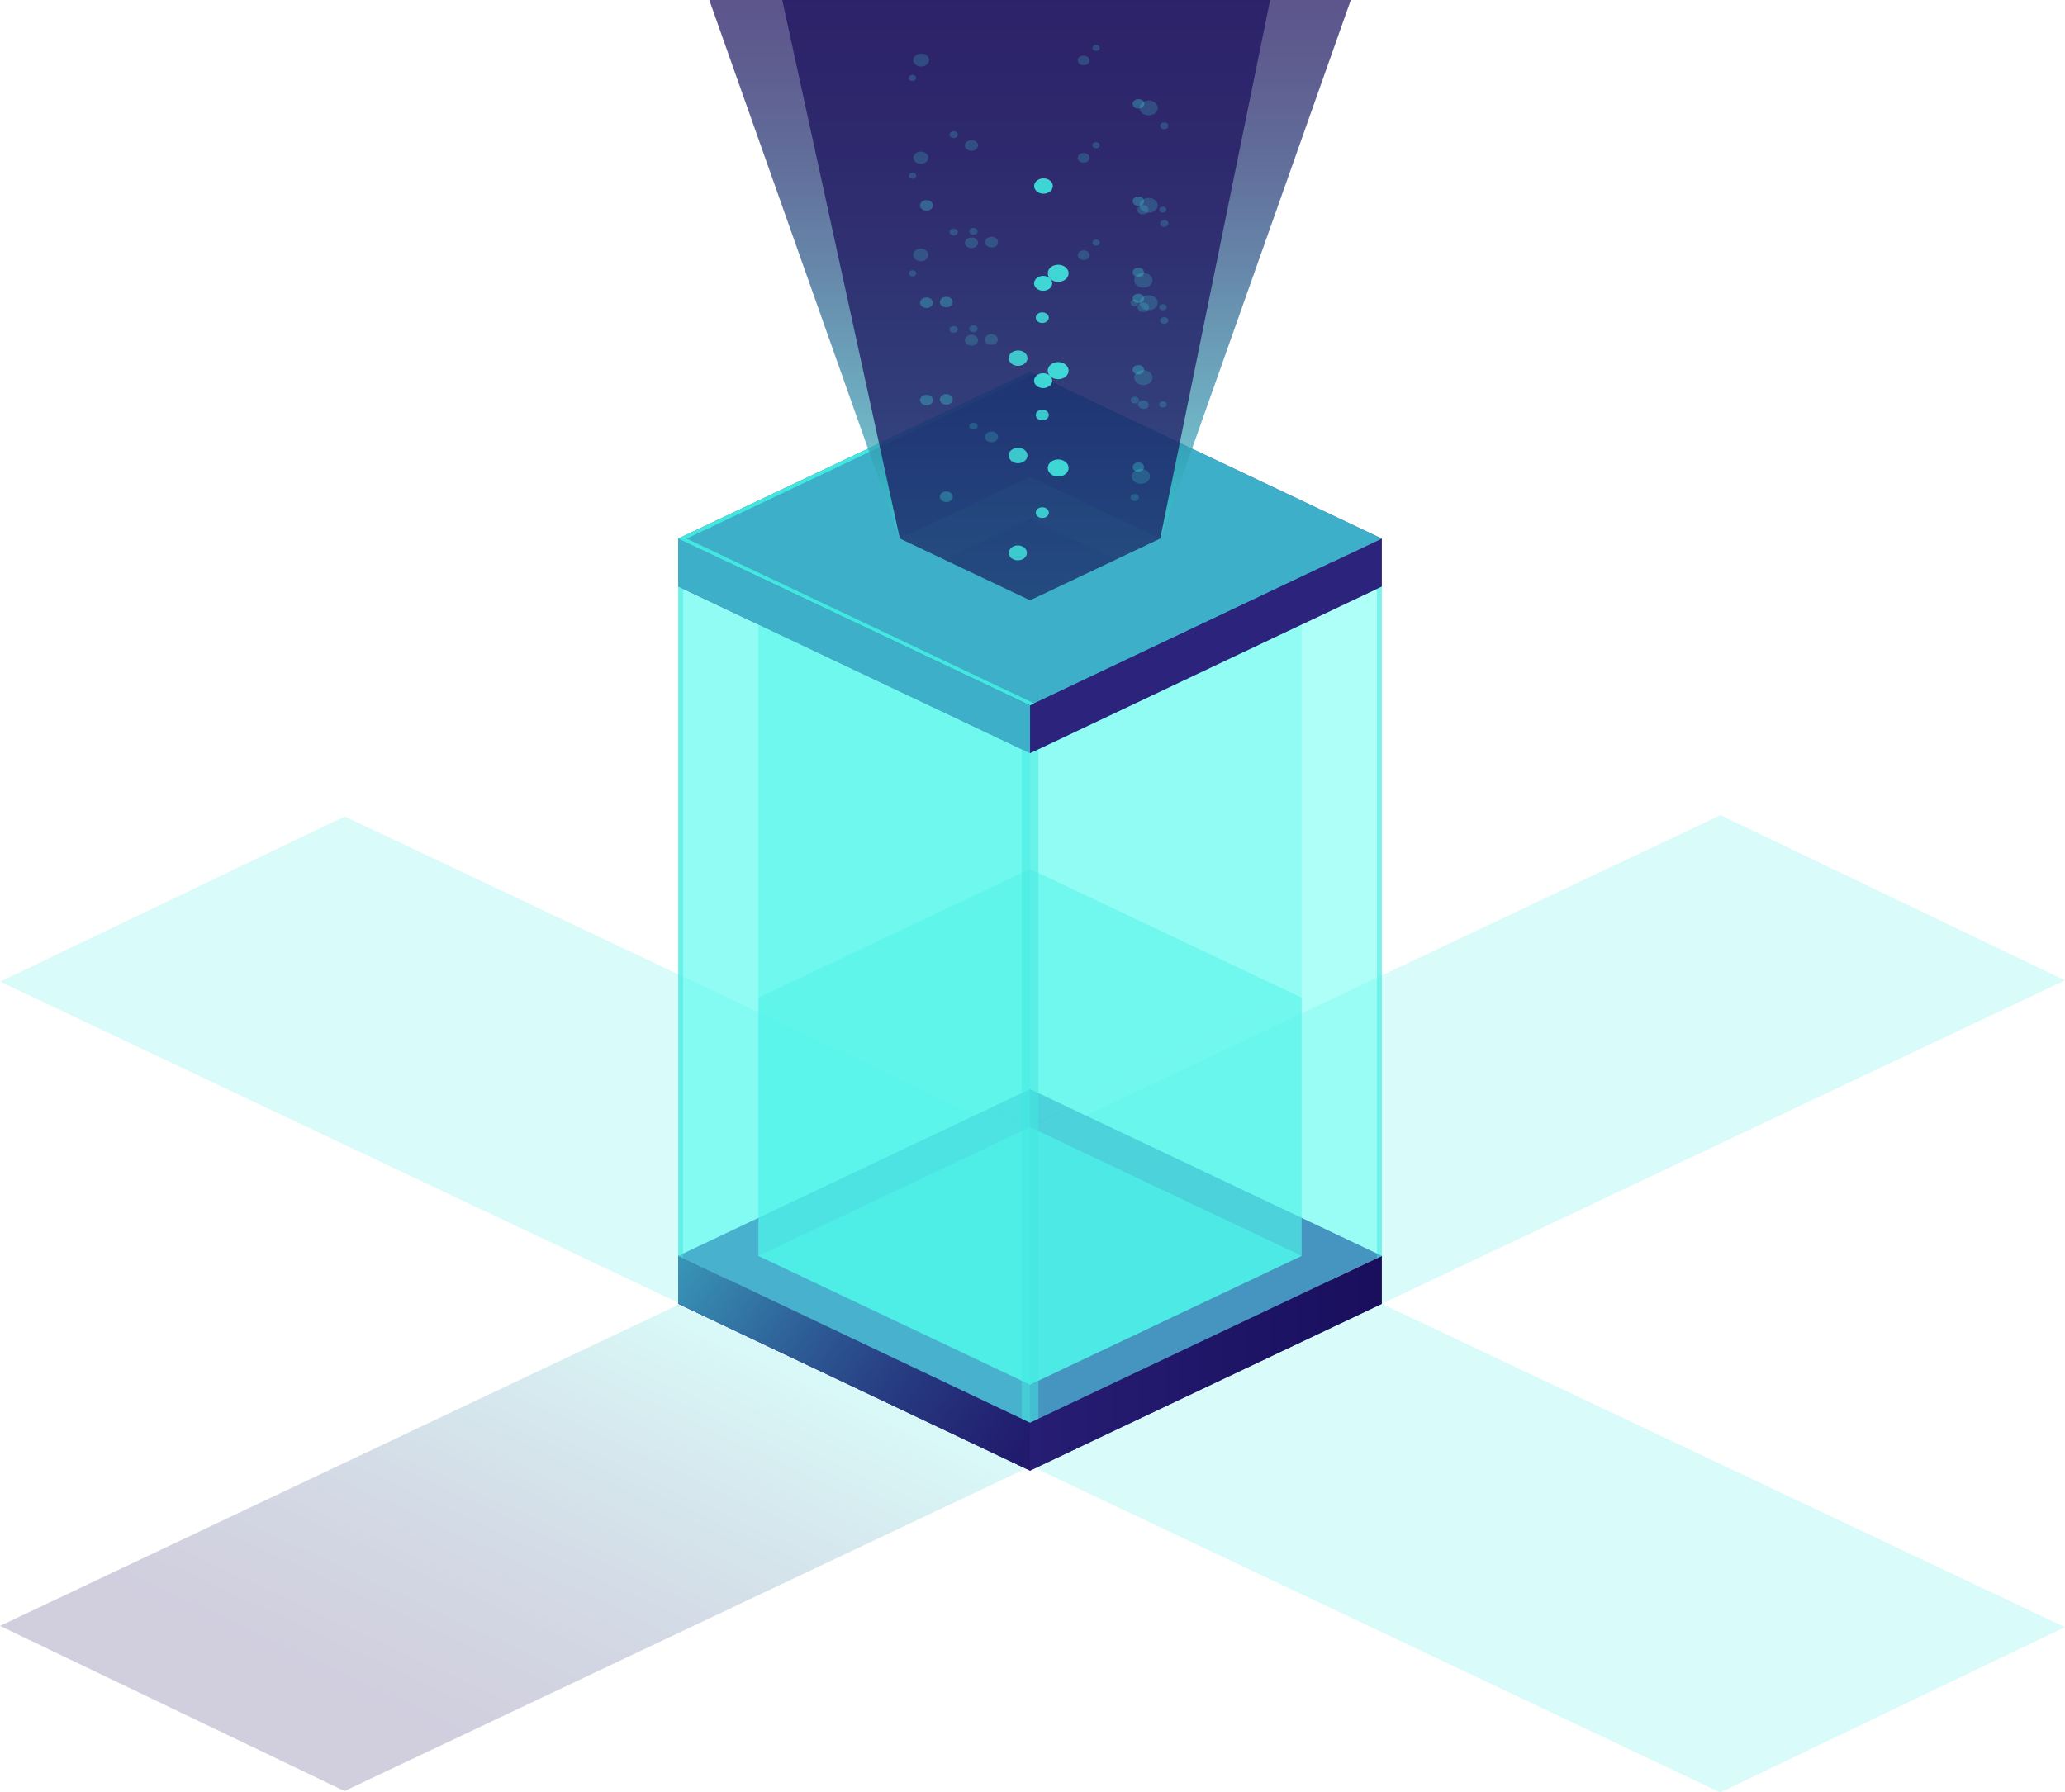 <svg width="440" height="382" viewBox="0 0 440 382" fill="none" xmlns="http://www.w3.org/2000/svg">
<g opacity="0.5">
<path style="mix-blend-mode:lighten" opacity="0.4" d="M73.411 381.714L0 346.519L146.048 277.368L219.478 312.563L73.411 381.714Z" fill="url(#paint0_linear)"/>
<path style="mix-blend-mode:lighten" opacity="0.4" d="M366.551 382L439.981 346.789L293.933 277.638L220.503 312.849L366.551 382Z" fill="url(#paint1_linear)"/>
</g>
<g opacity="0.5">
<path style="mix-blend-mode:lighten" opacity="0.4" d="M73.449 174.006L0.019 209.216L146.086 278.368L219.497 243.157L73.449 174.006Z" fill="url(#paint2_linear)"/>
<path style="mix-blend-mode:lighten" opacity="0.4" d="M366.589 173.736L440 208.931L293.952 278.082L220.522 242.887L366.589 173.736Z" fill="url(#paint3_linear)"/>
</g>
<path d="M219.478 313.42L144.521 277.876L219.478 242.348L294.435 277.876L219.478 313.42Z" fill="#312A91"/>
<path d="M219.478 303.197L144.521 267.652L219.478 232.124L294.435 267.652L219.478 303.197Z" fill="#312A91"/>
<path style="mix-blend-mode:lighten" opacity="0.7" d="M219.478 295.084L161.612 267.652L219.478 240.22L277.344 267.652L219.478 295.084Z" fill="url(#paint4_linear)"/>
<path d="M294.435 267.652V277.876L219.478 313.42V303.196L294.435 267.652Z" fill="url(#paint5_linear)"/>
<path d="M144.521 267.652V277.876L219.478 313.42V303.196L144.521 267.652Z" fill="#312A91"/>
<path style="mix-blend-mode:lighten" opacity="0.7" d="M144.521 267.652V277.876L219.478 313.42V303.196L144.521 267.652Z" fill="url(#paint6_linear)"/>
<path d="M219.478 160.544L144.521 125.016L219.478 89.487L294.435 125.016L219.478 160.544Z" fill="#312A91"/>
<path d="M219.478 150.32L144.521 114.792L219.478 79.264L294.435 114.792L219.478 150.32Z" fill="#312A91"/>
<path style="mix-blend-mode:lighten" opacity="0.7" d="M219.478 150.32L144.521 114.792L219.478 79.264L294.435 114.792L219.478 150.32Z" fill="url(#paint7_linear)"/>
<path opacity="0.3" d="M219.478 127.952L191.734 114.792L219.478 101.632L247.222 114.792L219.478 127.952Z" fill="#42E8E0"/>
<path opacity="0.3" d="M219.478 110.569L237.806 119.253L247.222 114.792L219.478 101.632L191.734 114.792L201.149 119.253L219.478 110.569Z" fill="#42E8E0"/>
<path d="M219.478 110.569L237.806 119.253L247.222 114.792L219.478 101.632L191.734 114.792L201.149 119.253L219.478 110.569Z" fill="#42E8E0"/>
<path d="M294.435 114.792V125.016L219.478 160.544V150.32L294.435 114.792Z" fill="url(#paint8_linear)"/>
<path d="M144.521 114.792V125.016L219.478 160.544V150.32L144.521 114.792Z" fill="#312A91"/>
<path style="mix-blend-mode:lighten" opacity="0.7" d="M144.521 114.792V125.016L219.478 160.544V150.32L144.521 114.792Z" fill="url(#paint9_linear)"/>
<path opacity="0.3" d="M219.478 160.544V303.197L144.521 267.652V125.016L219.478 160.544Z" fill="#42E8E0"/>
<path opacity="0.3" d="M161.612 133.112V267.652L219.478 295.084L277.344 267.652V133.112L219.478 160.544L161.612 133.112Z" fill="#42E8E0"/>
<path opacity="0.3" d="M219.478 160.544V295.084L161.612 267.652V133.112L219.478 160.544Z" fill="#42E8E0"/>
<g opacity="0.7">
<path opacity="0.7" d="M219.478 240.078L161.612 212.63L219.478 185.198L277.344 212.63L219.478 240.078Z" fill="url(#paint10_linear)"/>
<path opacity="0.7" d="M277.344 212.63V267.653L219.478 295.084V240.078L277.344 212.63Z" fill="url(#paint11_linear)"/>
<path opacity="0.7" d="M161.612 212.63V267.653L219.478 295.084V240.078L161.612 212.63Z" fill="url(#paint12_linear)"/>
</g>
<path opacity="0.5" d="M144.521 125.016V267.652L219.478 303.197L294.435 267.652V125.016L219.478 160.544L144.521 125.016Z" fill="#5CFFF3"/>
<path style="mix-blend-mode:lighten" d="M146.299 114.792L220.367 79.677L219.478 79.264L144.521 114.792L219.478 150.32L220.367 149.908L146.299 114.792Z" fill="url(#paint13_linear)"/>
<path opacity="0.5" d="M144.521 125.016V267.652L145.545 268.145V125.508L144.521 125.016Z" fill="#42E8E0"/>
<path opacity="0.5" d="M294.435 125.016V267.652L293.391 268.145V125.508L294.435 125.016Z" fill="#42E8E0"/>
<path opacity="0.5" d="M219.478 160.544L217.699 159.702V302.371L219.478 303.197L221.257 302.371V159.702L219.478 160.544Z" fill="#42E8E0"/>
<path style="mix-blend-mode:lighten" opacity="0.7" d="M247.222 114.792L287.823 0H151.133L191.734 114.792L219.478 127.952L247.222 114.792Z" fill="url(#paint14_linear)"/>
<path style="mix-blend-mode:lighten" opacity="0.7" d="M247.222 114.792L270.635 0H166.677L191.734 114.792L219.478 127.952L247.222 114.792Z" fill="url(#paint15_linear)"/>
<path opacity="0.9" d="M225.471 101.568C226.699 101.568 227.695 100.751 227.695 99.743C227.695 98.734 226.699 97.917 225.471 97.917C224.243 97.917 223.248 98.734 223.248 99.743C223.248 100.751 224.243 101.568 225.471 101.568Z" fill="#42E8E0"/>
<path opacity="0.3" d="M198.791 85.265C198.791 85.487 198.71 85.705 198.559 85.891C198.409 86.076 198.194 86.221 197.943 86.306C197.693 86.391 197.417 86.413 197.15 86.37C196.884 86.327 196.639 86.219 196.447 86.062C196.255 85.904 196.125 85.703 196.072 85.484C196.019 85.266 196.046 85.039 196.15 84.833C196.254 84.627 196.43 84.451 196.655 84.327C196.881 84.204 197.147 84.138 197.418 84.138C197.782 84.138 198.131 84.256 198.389 84.468C198.646 84.679 198.791 84.966 198.791 85.265Z" fill="#42E8E0"/>
<path opacity="0.2" d="M208.4 72.501C208.4 72.804 208.253 73.095 207.992 73.309C207.731 73.524 207.377 73.644 207.008 73.644C206.637 73.644 206.28 73.524 206.016 73.31C205.752 73.096 205.601 72.806 205.596 72.501C205.596 72.194 205.745 71.899 206.01 71.682C206.274 71.464 206.633 71.342 207.008 71.342C207.379 71.346 207.733 71.47 207.993 71.687C208.254 71.904 208.4 72.196 208.4 72.501Z" fill="#42E8E0"/>
<path opacity="0.2" d="M248.073 69.04C248.564 69.04 248.962 68.713 248.962 68.31C248.962 67.907 248.564 67.58 248.073 67.58C247.582 67.58 247.183 67.907 247.183 68.31C247.183 68.713 247.582 69.04 248.073 69.04Z" fill="#42E8E0"/>
<path opacity="0.2" d="M246.681 64.516C246.681 64.83 246.567 65.137 246.355 65.398C246.142 65.659 245.841 65.862 245.487 65.983C245.134 66.103 244.745 66.134 244.37 66.073C243.995 66.012 243.651 65.861 243.38 65.638C243.11 65.416 242.926 65.134 242.851 64.826C242.777 64.518 242.815 64.198 242.961 63.908C243.107 63.618 243.355 63.37 243.673 63.196C243.991 63.022 244.365 62.928 244.747 62.928C245.26 62.928 245.752 63.096 246.114 63.393C246.477 63.691 246.681 64.095 246.681 64.516Z" fill="#42E8E0"/>
<path opacity="0.2" d="M203.199 70.93C203.69 70.93 204.088 70.603 204.088 70.199C204.088 69.796 203.69 69.469 203.199 69.469C202.708 69.469 202.31 69.796 202.31 70.199C202.31 70.603 202.708 70.93 203.199 70.93Z" fill="#42E8E0"/>
<path opacity="0.3" d="M201.633 106.997C202.391 106.997 203.006 106.493 203.006 105.87C203.006 105.248 202.391 104.743 201.633 104.743C200.875 104.743 200.26 105.248 200.26 105.87C200.26 106.493 200.875 106.997 201.633 106.997Z" fill="#42E8E0"/>
<path opacity="0.2" d="M212.673 93.107C212.673 93.412 212.527 93.704 212.266 93.921C212.005 94.138 211.651 94.262 211.28 94.266C210.906 94.266 210.547 94.144 210.283 93.926C210.018 93.709 209.869 93.414 209.869 93.107C209.874 92.802 210.025 92.512 210.289 92.298C210.553 92.084 210.91 91.964 211.28 91.964C211.65 91.964 212.004 92.084 212.265 92.299C212.526 92.513 212.673 92.804 212.673 93.107Z" fill="#42E8E0"/>
<path opacity="0.2" d="M207.414 91.535C207.905 91.535 208.303 91.208 208.303 90.805C208.303 90.402 207.905 90.075 207.414 90.075C206.923 90.075 206.524 90.402 206.524 90.805C206.524 91.208 206.923 91.535 207.414 91.535Z" fill="#42E8E0"/>
<path opacity="0.9" d="M220.406 81.55C220.507 81.85 220.712 82.119 220.998 82.324C221.283 82.528 221.635 82.66 222.01 82.702C222.386 82.743 222.768 82.694 223.109 82.559C223.451 82.424 223.736 82.209 223.93 81.942C224.124 81.675 224.219 81.367 224.201 81.056C224.184 80.745 224.056 80.445 223.833 80.194C223.61 79.942 223.302 79.75 222.947 79.641C222.592 79.533 222.206 79.512 221.837 79.581C221.583 79.629 221.343 79.719 221.132 79.845C220.921 79.971 220.744 80.131 220.61 80.315C220.476 80.499 220.389 80.703 220.354 80.915C220.319 81.128 220.337 81.343 220.406 81.55Z" fill="#42E8E0"/>
<path opacity="0.3" d="M241.383 63.881C241.474 64.128 241.677 64.336 241.95 64.463C242.223 64.59 242.545 64.625 242.849 64.561C243.153 64.498 243.416 64.341 243.582 64.122C243.748 63.904 243.806 63.641 243.742 63.389C243.709 63.257 243.643 63.131 243.549 63.02C243.455 62.91 243.334 62.816 243.195 62.744C243.055 62.672 242.9 62.625 242.737 62.604C242.575 62.583 242.409 62.59 242.249 62.623C242.09 62.656 241.94 62.715 241.81 62.797C241.679 62.879 241.57 62.982 241.489 63.1C241.408 63.218 241.357 63.347 241.339 63.481C241.321 63.616 241.336 63.752 241.383 63.881Z" fill="#42E8E0"/>
<path opacity="0.2" d="M229.686 54.626C229.745 54.825 229.875 55.006 230.06 55.145C230.245 55.283 230.476 55.373 230.723 55.404C230.97 55.434 231.223 55.403 231.449 55.314C231.675 55.226 231.863 55.084 231.99 54.907C232.117 54.73 232.177 54.526 232.162 54.321C232.147 54.116 232.058 53.919 231.906 53.756C231.754 53.593 231.546 53.471 231.309 53.405C231.072 53.339 230.817 53.333 230.576 53.388C230.418 53.421 230.27 53.479 230.14 53.56C230.011 53.64 229.901 53.74 229.819 53.855C229.736 53.97 229.682 54.098 229.659 54.23C229.636 54.362 229.646 54.497 229.686 54.626Z" fill="#42E8E0"/>
<path opacity="0.2" d="M193.667 58.341C193.682 58.431 193.721 58.518 193.78 58.596C193.839 58.674 193.917 58.74 194.01 58.792C194.102 58.843 194.207 58.877 194.316 58.893C194.426 58.909 194.539 58.905 194.647 58.883C194.755 58.86 194.856 58.819 194.944 58.763C195.031 58.706 195.103 58.635 195.155 58.553C195.207 58.472 195.237 58.383 195.244 58.292C195.251 58.2 195.234 58.109 195.195 58.023C195.126 57.873 194.993 57.749 194.82 57.675C194.647 57.601 194.447 57.582 194.258 57.621C194.069 57.66 193.904 57.755 193.795 57.888C193.686 58.021 193.641 58.182 193.667 58.341Z" fill="#42E8E0"/>
<path opacity="0.2" d="M194.634 54.658C194.735 54.997 194.994 55.29 195.356 55.474C195.717 55.658 196.152 55.718 196.567 55.642C196.777 55.598 196.974 55.521 197.147 55.415C197.32 55.308 197.466 55.175 197.576 55.023C197.687 54.87 197.759 54.701 197.79 54.525C197.821 54.35 197.81 54.171 197.756 53.999C197.703 53.827 197.609 53.665 197.48 53.523C197.35 53.381 197.188 53.261 197.002 53.17C196.816 53.08 196.611 53.02 196.397 52.995C196.183 52.969 195.965 52.979 195.755 53.023C195.344 53.119 194.995 53.344 194.785 53.651C194.575 53.957 194.521 54.319 194.634 54.658Z" fill="#42E8E0"/>
<path opacity="0.2" d="M232.78 51.864C232.831 52.032 232.962 52.177 233.143 52.266C233.324 52.355 233.541 52.382 233.746 52.34C233.951 52.298 234.128 52.19 234.237 52.042C234.345 51.893 234.378 51.715 234.326 51.546C234.272 51.379 234.14 51.237 233.96 51.148C233.78 51.059 233.565 51.031 233.36 51.07C233.258 51.09 233.162 51.127 233.077 51.178C232.993 51.229 232.922 51.293 232.868 51.367C232.814 51.441 232.778 51.523 232.763 51.608C232.748 51.693 232.754 51.78 232.78 51.864Z" fill="#42E8E0"/>
<path opacity="0.2" d="M242.35 106.585C242.216 106.678 242.052 106.737 241.877 106.754C241.703 106.771 241.526 106.746 241.369 106.68C241.213 106.615 241.083 106.513 240.997 106.387C240.911 106.261 240.872 106.117 240.886 105.973C240.899 105.829 240.964 105.692 241.073 105.578C241.181 105.465 241.328 105.38 241.495 105.335C241.662 105.29 241.842 105.287 242.011 105.326C242.18 105.364 242.332 105.443 242.447 105.553C242.523 105.626 242.581 105.71 242.618 105.802C242.654 105.893 242.668 105.989 242.659 106.085C242.65 106.181 242.618 106.275 242.565 106.36C242.512 106.446 242.439 106.522 242.35 106.585Z" fill="#42E8E0"/>
<path opacity="0.2" d="M244.399 102.695C244.113 102.91 243.754 103.049 243.37 103.094C242.985 103.139 242.594 103.088 242.245 102.948C241.897 102.807 241.608 102.584 241.416 102.307C241.224 102.03 241.138 101.712 241.17 101.394C241.201 101.077 241.348 100.774 241.591 100.526C241.835 100.278 242.164 100.096 242.535 100.003C242.907 99.911 243.303 99.912 243.674 100.007C244.044 100.102 244.371 100.287 244.612 100.536C244.916 100.851 245.063 101.25 245.024 101.65C244.984 102.051 244.761 102.425 244.399 102.695Z" fill="#42E8E0"/>
<path opacity="0.3" d="M241.557 98.965C241.419 99.126 241.341 99.318 241.335 99.515C241.329 99.713 241.394 99.908 241.522 100.075C241.651 100.242 241.836 100.374 242.056 100.455C242.276 100.535 242.52 100.561 242.757 100.527C242.994 100.494 243.214 100.404 243.389 100.268C243.564 100.132 243.686 99.957 243.74 99.764C243.794 99.572 243.776 99.37 243.691 99.186C243.605 99.001 243.455 98.841 243.259 98.727C243.128 98.65 242.98 98.596 242.824 98.566C242.668 98.537 242.506 98.533 242.348 98.555C242.19 98.578 242.039 98.625 241.903 98.695C241.767 98.766 241.65 98.857 241.557 98.965Z" fill="#42E8E0"/>
<path opacity="0.2" d="M242.582 85.725C242.474 85.935 242.455 86.168 242.529 86.388C242.602 86.608 242.763 86.801 242.986 86.937C243.209 87.072 243.481 87.142 243.759 87.136C244.036 87.129 244.302 87.046 244.515 86.9C244.611 86.792 244.68 86.669 244.718 86.54C244.755 86.409 244.76 86.275 244.733 86.143C244.706 86.011 244.647 85.885 244.56 85.773C244.473 85.66 244.359 85.563 244.225 85.487C243.965 85.351 243.652 85.3 243.347 85.344C243.043 85.388 242.77 85.524 242.582 85.725Z" fill="#42E8E0"/>
<path opacity="0.2" d="M247.145 85.804C247.024 85.948 246.976 86.125 247.012 86.297C247.048 86.469 247.165 86.623 247.338 86.725C247.423 86.775 247.519 86.811 247.621 86.831C247.723 86.85 247.829 86.853 247.932 86.839C248.035 86.825 248.134 86.794 248.223 86.749C248.312 86.704 248.389 86.644 248.45 86.574C248.511 86.504 248.554 86.425 248.578 86.342C248.602 86.258 248.605 86.171 248.588 86.087C248.571 86.002 248.534 85.921 248.479 85.848C248.423 85.775 248.351 85.712 248.266 85.662C248.181 85.609 248.085 85.572 247.982 85.551C247.88 85.53 247.773 85.526 247.669 85.539C247.564 85.552 247.464 85.583 247.374 85.628C247.284 85.674 247.206 85.734 247.145 85.804Z" fill="#42E8E0"/>
<g opacity="0.9">
<path opacity="0.9" d="M215.012 118.253C215.112 118.553 215.318 118.822 215.603 119.027C215.888 119.231 216.241 119.363 216.616 119.405C216.992 119.446 217.374 119.397 217.715 119.262C218.056 119.126 218.342 118.912 218.536 118.645C218.73 118.378 218.824 118.07 218.807 117.759C218.79 117.448 218.662 117.148 218.439 116.897C218.216 116.645 217.908 116.453 217.553 116.344C217.198 116.235 216.812 116.215 216.442 116.284C216.188 116.332 215.949 116.422 215.738 116.548C215.527 116.674 215.349 116.834 215.216 117.018C215.082 117.202 214.995 117.406 214.96 117.618C214.925 117.83 214.943 118.046 215.012 118.253Z" fill="#42E8E0"/>
<path opacity="0.9" d="M220.734 109.537C220.78 109.683 220.86 109.82 220.971 109.941C221.081 110.061 221.219 110.163 221.377 110.239C221.535 110.316 221.71 110.366 221.891 110.388C222.073 110.409 222.258 110.4 222.436 110.363C222.614 110.325 222.781 110.259 222.927 110.169C223.074 110.078 223.198 109.965 223.291 109.835C223.384 109.706 223.446 109.562 223.471 109.413C223.497 109.264 223.487 109.112 223.441 108.966C223.349 108.671 223.118 108.419 222.799 108.264C222.48 108.109 222.099 108.065 221.74 108.14C221.381 108.216 221.073 108.406 220.885 108.668C220.696 108.93 220.642 109.243 220.734 109.537Z" fill="#42E8E0"/>
</g>
<path opacity="0.9" d="M225.471 80.82C226.699 80.82 227.695 80.002 227.695 78.994C227.695 77.986 226.699 77.168 225.471 77.168C224.243 77.168 223.248 77.986 223.248 78.994C223.248 80.002 224.243 80.82 225.471 80.82Z" fill="#42E8E0"/>
<path opacity="0.3" d="M198.791 64.516C198.791 64.739 198.71 64.957 198.559 65.142C198.409 65.328 198.194 65.472 197.943 65.557C197.693 65.643 197.417 65.665 197.15 65.621C196.884 65.578 196.639 65.471 196.447 65.313C196.255 65.155 196.125 64.955 196.072 64.736C196.019 64.517 196.046 64.291 196.15 64.085C196.254 63.879 196.43 63.703 196.655 63.579C196.881 63.455 197.147 63.389 197.418 63.389C197.782 63.389 198.131 63.508 198.389 63.719C198.646 63.93 198.791 64.217 198.791 64.516Z" fill="#42E8E0"/>
<path opacity="0.2" d="M208.4 51.737C208.4 52.041 208.254 52.334 207.993 52.55C207.733 52.767 207.379 52.891 207.008 52.895C206.633 52.895 206.274 52.773 206.01 52.556C205.745 52.339 205.596 52.044 205.596 51.737C205.601 51.432 205.752 51.141 206.016 50.927C206.28 50.714 206.637 50.594 207.008 50.594C207.377 50.594 207.731 50.714 207.992 50.928C208.253 51.143 208.4 51.434 208.4 51.737Z" fill="#42E8E0"/>
<path opacity="0.2" d="M248.962 47.625C248.962 47.769 248.91 47.911 248.812 48.031C248.714 48.151 248.576 48.244 248.413 48.3C248.251 48.355 248.072 48.369 247.899 48.341C247.727 48.313 247.568 48.243 247.444 48.141C247.319 48.039 247.235 47.909 247.2 47.767C247.166 47.626 247.184 47.479 247.251 47.346C247.318 47.212 247.432 47.098 247.579 47.018C247.725 46.938 247.897 46.895 248.073 46.895C248.19 46.892 248.307 46.91 248.416 46.946C248.525 46.982 248.624 47.035 248.707 47.104C248.791 47.172 248.856 47.253 248.9 47.343C248.943 47.432 248.965 47.529 248.962 47.625Z" fill="#42E8E0"/>
<path opacity="0.2" d="M246.681 43.767C246.681 44.081 246.567 44.388 246.355 44.649C246.142 44.91 245.841 45.114 245.487 45.234C245.134 45.354 244.745 45.386 244.37 45.324C243.995 45.263 243.651 45.112 243.38 44.89C243.11 44.668 242.926 44.385 242.851 44.077C242.777 43.769 242.815 43.45 242.961 43.16C243.107 42.87 243.355 42.622 243.673 42.447C243.991 42.273 244.365 42.18 244.747 42.18C245.26 42.18 245.752 42.347 246.114 42.645C246.477 42.943 246.681 43.346 246.681 43.767Z" fill="#42E8E0"/>
<path opacity="0.2" d="M203.199 50.181C203.69 50.181 204.088 49.854 204.088 49.451C204.088 49.047 203.69 48.72 203.199 48.72C202.708 48.72 202.31 49.047 202.31 49.451C202.31 49.854 202.708 50.181 203.199 50.181Z" fill="#42E8E0"/>
<path opacity="0.3" d="M203.006 85.122C203.006 85.345 202.925 85.563 202.774 85.748C202.623 85.933 202.409 86.078 202.158 86.163C201.907 86.248 201.631 86.271 201.365 86.227C201.099 86.184 200.854 86.076 200.662 85.919C200.47 85.761 200.34 85.56 200.287 85.342C200.234 85.123 200.261 84.896 200.365 84.69C200.469 84.484 200.645 84.308 200.87 84.185C201.096 84.061 201.361 83.995 201.633 83.995C201.997 83.995 202.346 84.113 202.604 84.325C202.861 84.536 203.006 84.823 203.006 85.122Z" fill="#42E8E0"/>
<path opacity="0.2" d="M211.222 73.501C211.991 73.501 212.614 72.99 212.614 72.358C212.614 71.727 211.991 71.215 211.222 71.215C210.454 71.215 209.83 71.727 209.83 72.358C209.83 72.99 210.454 73.501 211.222 73.501Z" fill="#42E8E0"/>
<path opacity="0.2" d="M207.414 70.787C207.905 70.787 208.303 70.46 208.303 70.056C208.303 69.653 207.905 69.326 207.414 69.326C206.923 69.326 206.524 69.653 206.524 70.056C206.524 70.46 206.923 70.787 207.414 70.787Z" fill="#42E8E0"/>
<path opacity="0.9" d="M220.406 60.801C220.507 61.101 220.712 61.37 220.998 61.575C221.283 61.78 221.635 61.911 222.01 61.953C222.386 61.995 222.768 61.945 223.109 61.81C223.451 61.675 223.736 61.461 223.93 61.193C224.124 60.926 224.219 60.618 224.201 60.307C224.184 59.997 224.056 59.697 223.833 59.445C223.61 59.194 223.302 59.002 222.947 58.893C222.592 58.784 222.206 58.763 221.837 58.833C221.583 58.881 221.343 58.971 221.132 59.096C220.921 59.223 220.744 59.382 220.61 59.566C220.476 59.75 220.389 59.955 220.354 60.167C220.319 60.379 220.337 60.595 220.406 60.801Z" fill="#42E8E0"/>
<path opacity="0.3" d="M241.383 43.132C241.424 43.26 241.495 43.379 241.591 43.484C241.688 43.588 241.809 43.676 241.947 43.743C242.086 43.809 242.238 43.852 242.397 43.87C242.556 43.888 242.717 43.88 242.872 43.847C243.027 43.813 243.172 43.755 243.3 43.676C243.427 43.596 243.535 43.497 243.615 43.384C243.696 43.27 243.749 43.145 243.771 43.014C243.792 42.884 243.783 42.752 243.742 42.624C243.702 42.497 243.631 42.378 243.534 42.273C243.437 42.168 243.316 42.08 243.178 42.014C243.04 41.947 242.887 41.904 242.728 41.886C242.57 41.868 242.408 41.877 242.253 41.91C242.097 41.941 241.95 41.998 241.821 42.077C241.692 42.156 241.584 42.256 241.502 42.37C241.421 42.484 241.369 42.61 241.348 42.741C241.328 42.872 241.34 43.005 241.383 43.132Z" fill="#42E8E0"/>
<path opacity="0.2" d="M229.686 33.877C229.745 34.077 229.875 34.257 230.06 34.396C230.245 34.535 230.476 34.625 230.723 34.655C230.97 34.685 231.223 34.654 231.449 34.566C231.675 34.477 231.863 34.335 231.99 34.158C232.117 33.981 232.177 33.777 232.162 33.572C232.147 33.367 232.058 33.171 231.906 33.008C231.754 32.844 231.546 32.722 231.309 32.656C231.072 32.591 230.817 32.585 230.576 32.639C230.418 32.672 230.27 32.731 230.14 32.811C230.011 32.891 229.901 32.992 229.819 33.107C229.736 33.222 229.682 33.349 229.659 33.481C229.636 33.613 229.646 33.748 229.686 33.877Z" fill="#42E8E0"/>
<path opacity="0.2" d="M193.667 37.592C193.704 37.718 193.785 37.833 193.902 37.92C194.018 38.008 194.163 38.066 194.319 38.085C194.476 38.105 194.635 38.085 194.778 38.03C194.921 37.974 195.04 37.885 195.121 37.773C195.201 37.661 195.239 37.533 195.23 37.403C195.22 37.274 195.164 37.149 195.068 37.046C194.972 36.943 194.841 36.866 194.691 36.825C194.542 36.783 194.38 36.78 194.228 36.814C194.03 36.859 193.861 36.965 193.756 37.11C193.652 37.255 193.62 37.428 193.667 37.592Z" fill="#42E8E0"/>
<path opacity="0.2" d="M194.634 33.909C194.74 34.246 195 34.537 195.36 34.72C195.72 34.904 196.153 34.966 196.567 34.893C196.976 34.803 197.327 34.589 197.549 34.294C197.772 33.999 197.849 33.646 197.766 33.306C197.657 32.972 197.395 32.685 197.035 32.505C196.675 32.324 196.245 32.264 195.833 32.337C195.424 32.42 195.07 32.631 194.846 32.924C194.623 33.217 194.547 33.571 194.634 33.909Z" fill="#42E8E0"/>
<path opacity="0.2" d="M232.78 31.115C232.818 31.239 232.901 31.352 233.017 31.437C233.134 31.523 233.278 31.579 233.433 31.598C233.588 31.616 233.746 31.597 233.887 31.542C234.028 31.487 234.147 31.398 234.227 31.288C234.308 31.178 234.347 31.051 234.339 30.923C234.332 30.794 234.279 30.671 234.186 30.567C234.093 30.464 233.965 30.386 233.818 30.342C233.671 30.298 233.512 30.291 233.36 30.321C233.258 30.342 233.162 30.378 233.077 30.429C232.993 30.48 232.922 30.545 232.868 30.619C232.814 30.692 232.778 30.774 232.763 30.86C232.748 30.945 232.754 31.032 232.78 31.115Z" fill="#42E8E0"/>
<path opacity="0.2" d="M242.35 85.82C242.219 85.911 242.058 85.967 241.888 85.983C241.717 85.999 241.545 85.973 241.392 85.909C241.24 85.844 241.114 85.744 241.031 85.621C240.947 85.498 240.91 85.358 240.923 85.218C240.936 85.077 241 84.943 241.106 84.832C241.211 84.722 241.355 84.639 241.517 84.595C241.68 84.551 241.855 84.547 242.021 84.584C242.186 84.621 242.334 84.698 242.447 84.804C242.523 84.876 242.58 84.959 242.617 85.049C242.653 85.139 242.667 85.234 242.658 85.329C242.649 85.423 242.617 85.516 242.564 85.6C242.511 85.684 242.438 85.759 242.35 85.82Z" fill="#42E8E0"/>
<path opacity="0.2" d="M244.399 81.931C244.018 82.068 243.594 82.1 243.189 82.023C242.784 81.946 242.42 81.764 242.151 81.504C241.882 81.244 241.722 80.919 241.695 80.579C241.668 80.238 241.776 79.9 242.002 79.613C242.166 79.405 242.387 79.232 242.647 79.107C242.907 78.982 243.199 78.908 243.5 78.892C243.8 78.876 244.102 78.918 244.379 79.015C244.657 79.112 244.903 79.26 245.098 79.449C245.293 79.637 245.432 79.861 245.503 80.101C245.574 80.342 245.576 80.593 245.508 80.834C245.44 81.075 245.305 81.3 245.112 81.49C244.919 81.681 244.675 81.832 244.399 81.931Z" fill="#42E8E0"/>
<path opacity="0.3" d="M241.557 78.216C241.419 78.378 241.341 78.569 241.335 78.767C241.329 78.964 241.394 79.159 241.522 79.326C241.651 79.493 241.836 79.626 242.056 79.706C242.276 79.787 242.52 79.812 242.757 79.779C242.994 79.746 243.214 79.655 243.389 79.52C243.564 79.384 243.686 79.209 243.74 79.016C243.794 78.823 243.776 78.622 243.691 78.437C243.605 78.252 243.455 78.093 243.259 77.978C243.128 77.902 242.98 77.847 242.824 77.818C242.668 77.788 242.506 77.785 242.348 77.807C242.19 77.829 242.039 77.877 241.903 77.947C241.767 78.017 241.65 78.109 241.557 78.216Z" fill="#42E8E0"/>
<path opacity="0.2" d="M242.582 64.913C242.444 65.078 242.369 65.273 242.366 65.473C242.363 65.673 242.432 65.869 242.564 66.037C242.697 66.206 242.886 66.338 243.11 66.418C243.333 66.498 243.58 66.521 243.82 66.486C244.06 66.451 244.282 66.359 244.458 66.221C244.634 66.082 244.757 65.905 244.811 65.71C244.864 65.514 244.846 65.311 244.76 65.124C244.673 64.937 244.52 64.775 244.322 64.659C244.05 64.505 243.714 64.445 243.388 64.492C243.063 64.54 242.773 64.691 242.582 64.913Z" fill="#42E8E0"/>
<path opacity="0.2" d="M247.145 65.088C247.024 65.231 246.976 65.408 247.012 65.58C247.048 65.752 247.165 65.906 247.338 66.008C247.423 66.058 247.519 66.094 247.621 66.114C247.723 66.133 247.829 66.136 247.932 66.122C248.035 66.108 248.134 66.077 248.223 66.032C248.312 65.987 248.389 65.927 248.45 65.857C248.511 65.788 248.554 65.709 248.578 65.625C248.602 65.541 248.605 65.455 248.588 65.37C248.571 65.285 248.534 65.204 248.479 65.131C248.423 65.058 248.351 64.995 248.266 64.945C248.181 64.892 248.085 64.855 247.982 64.834C247.88 64.813 247.773 64.809 247.669 64.822C247.564 64.835 247.464 64.866 247.374 64.911C247.284 64.957 247.206 65.017 247.145 65.088Z" fill="#42E8E0"/>
<g opacity="0.9">
<path opacity="0.9" d="M215.012 97.504C215.072 97.713 215.184 97.91 215.34 98.083C215.495 98.255 215.692 98.4 215.918 98.508C216.144 98.617 216.394 98.686 216.654 98.713C216.914 98.74 217.177 98.723 217.429 98.663C217.941 98.556 218.381 98.285 218.651 97.912C218.922 97.538 219 97.092 218.869 96.671C218.738 96.25 218.409 95.889 217.954 95.667C217.499 95.445 216.955 95.381 216.443 95.488C216.182 95.535 215.936 95.626 215.72 95.756C215.505 95.885 215.324 96.049 215.19 96.239C215.055 96.428 214.97 96.638 214.939 96.856C214.909 97.074 214.934 97.295 215.012 97.504Z" fill="#42E8E0"/>
<path opacity="0.9" d="M220.735 88.725C220.825 89.02 221.053 89.273 221.37 89.43C221.688 89.586 222.068 89.632 222.426 89.559C222.785 89.485 223.094 89.297 223.284 89.037C223.475 88.776 223.531 88.464 223.442 88.17C223.397 88.024 223.318 87.886 223.209 87.766C223.1 87.645 222.963 87.543 222.806 87.465C222.649 87.388 222.475 87.337 222.293 87.314C222.112 87.292 221.928 87.3 221.75 87.336C221.572 87.373 221.405 87.438 221.258 87.527C221.11 87.617 220.986 87.729 220.892 87.858C220.798 87.987 220.735 88.13 220.708 88.279C220.681 88.428 220.69 88.579 220.735 88.725Z" fill="#42E8E0"/>
</g>
<path opacity="0.9" d="M225.471 60.071C226.699 60.071 227.695 59.254 227.695 58.245C227.695 57.237 226.699 56.42 225.471 56.42C224.243 56.42 223.248 57.237 223.248 58.245C223.248 59.254 224.243 60.071 225.471 60.071Z" fill="#42E8E0"/>
<path opacity="0.3" d="M198.791 43.767C198.791 43.99 198.71 44.208 198.559 44.394C198.409 44.579 198.194 44.723 197.943 44.809C197.693 44.894 197.417 44.916 197.15 44.873C196.884 44.829 196.639 44.722 196.447 44.564C196.255 44.407 196.125 44.206 196.072 43.987C196.019 43.769 196.046 43.542 196.15 43.336C196.254 43.13 196.43 42.954 196.655 42.83C196.881 42.706 197.147 42.64 197.418 42.64C197.782 42.64 198.131 42.759 198.389 42.97C198.646 43.182 198.791 43.468 198.791 43.767Z" fill="#42E8E0"/>
<path opacity="0.2" d="M208.4 30.988C208.4 31.293 208.254 31.585 207.993 31.802C207.733 32.019 207.379 32.143 207.008 32.147C206.633 32.147 206.274 32.025 206.01 31.807C205.745 31.59 205.596 31.295 205.596 30.988C205.601 30.683 205.752 30.393 206.016 30.179C206.28 29.965 206.637 29.845 207.008 29.845C207.377 29.845 207.731 29.965 207.992 30.18C208.253 30.394 208.4 30.685 208.4 30.988Z" fill="#42E8E0"/>
<path opacity="0.2" d="M248.073 27.543C248.564 27.543 248.962 27.216 248.962 26.813C248.962 26.41 248.564 26.083 248.073 26.083C247.582 26.083 247.183 26.41 247.183 26.813C247.183 27.216 247.582 27.543 248.073 27.543Z" fill="#42E8E0"/>
<path opacity="0.2" d="M246.681 23.003C246.681 23.317 246.567 23.624 246.355 23.885C246.142 24.146 245.841 24.349 245.487 24.47C245.134 24.59 244.745 24.621 244.37 24.56C243.995 24.499 243.651 24.348 243.38 24.125C243.11 23.903 242.926 23.621 242.851 23.313C242.777 23.005 242.815 22.686 242.961 22.395C243.107 22.105 243.355 21.857 243.673 21.683C243.991 21.509 244.365 21.415 244.747 21.415C245.26 21.415 245.752 21.583 246.114 21.88C246.477 22.178 246.681 22.582 246.681 23.003Z" fill="#42E8E0"/>
<path opacity="0.2" d="M203.199 29.416C203.69 29.416 204.088 29.089 204.088 28.686C204.088 28.283 203.69 27.956 203.199 27.956C202.708 27.956 202.31 28.283 202.31 28.686C202.31 29.089 202.708 29.416 203.199 29.416Z" fill="#42E8E0"/>
<path opacity="0.3" d="M203.006 64.373C203.006 64.596 202.925 64.814 202.774 64.999C202.623 65.185 202.409 65.329 202.158 65.414C201.907 65.5 201.631 65.522 201.365 65.479C201.099 65.435 200.854 65.328 200.662 65.17C200.47 65.013 200.34 64.812 200.287 64.593C200.234 64.374 200.261 64.148 200.365 63.942C200.469 63.736 200.645 63.56 200.87 63.436C201.096 63.312 201.361 63.246 201.633 63.246C201.997 63.246 202.346 63.365 202.604 63.576C202.861 63.788 203.006 64.074 203.006 64.373Z" fill="#42E8E0"/>
<path opacity="0.2" d="M212.673 51.61C212.673 51.913 212.526 52.203 212.265 52.418C212.004 52.632 211.65 52.753 211.28 52.753C210.91 52.753 210.553 52.633 210.289 52.419C210.025 52.205 209.874 51.914 209.869 51.61C209.869 51.302 210.018 51.008 210.283 50.79C210.547 50.573 210.906 50.451 211.28 50.451C211.651 50.455 212.005 50.579 212.266 50.796C212.527 51.013 212.673 51.305 212.673 51.61Z" fill="#42E8E0"/>
<path opacity="0.2" d="M207.414 50.038C207.905 50.038 208.303 49.711 208.303 49.308C208.303 48.904 207.905 48.578 207.414 48.578C206.923 48.578 206.524 48.904 206.524 49.308C206.524 49.711 206.923 50.038 207.414 50.038Z" fill="#42E8E0"/>
<path opacity="0.9" d="M220.406 40.053C220.537 40.474 220.866 40.835 221.321 41.057C221.776 41.278 222.32 41.343 222.833 41.235C223.345 41.128 223.785 40.858 224.055 40.484C224.325 40.111 224.404 39.664 224.273 39.243C224.208 39.035 224.094 38.839 223.937 38.666C223.78 38.494 223.583 38.349 223.358 38.239C223.133 38.129 222.883 38.057 222.624 38.026C222.365 37.996 222.1 38.007 221.846 38.06C221.593 38.114 221.354 38.207 221.144 38.336C220.934 38.465 220.758 38.627 220.624 38.812C220.49 38.996 220.402 39.201 220.365 39.414C220.327 39.627 220.341 39.844 220.406 40.053Z" fill="#42E8E0"/>
<path opacity="0.3" d="M241.383 22.368C241.419 22.496 241.486 22.617 241.58 22.723C241.674 22.829 241.793 22.919 241.93 22.988C242.067 23.056 242.219 23.1 242.378 23.119C242.536 23.138 242.698 23.131 242.853 23.098C243.014 23.071 243.166 23.017 243.301 22.939C243.436 22.862 243.551 22.763 243.638 22.649C243.725 22.534 243.783 22.407 243.809 22.273C243.834 22.14 243.826 22.003 243.786 21.872C243.745 21.742 243.673 21.619 243.573 21.512C243.473 21.404 243.348 21.315 243.204 21.248C243.061 21.182 242.903 21.14 242.74 21.125C242.576 21.11 242.411 21.122 242.253 21.161C242.099 21.193 241.954 21.249 241.827 21.327C241.699 21.405 241.592 21.503 241.511 21.615C241.43 21.727 241.377 21.852 241.355 21.981C241.333 22.11 241.343 22.242 241.383 22.368Z" fill="#42E8E0"/>
<path opacity="0.2" d="M229.686 13.129C229.745 13.328 229.875 13.509 230.06 13.647C230.245 13.786 230.476 13.876 230.723 13.906C230.97 13.937 231.223 13.905 231.449 13.817C231.675 13.729 231.863 13.587 231.99 13.41C232.117 13.233 232.177 13.029 232.162 12.824C232.147 12.619 232.058 12.422 231.906 12.259C231.754 12.096 231.547 11.974 231.309 11.908C231.072 11.842 230.817 11.836 230.576 11.89C230.417 11.922 230.267 11.979 230.136 12.059C230.005 12.139 229.894 12.239 229.811 12.355C229.728 12.47 229.675 12.598 229.653 12.731C229.632 12.864 229.643 12.999 229.686 13.129Z" fill="#42E8E0"/>
<path opacity="0.2" d="M193.667 16.843C193.736 16.993 193.869 17.117 194.042 17.191C194.215 17.265 194.415 17.285 194.604 17.245C194.793 17.206 194.958 17.111 195.067 16.978C195.176 16.846 195.221 16.684 195.195 16.526C195.18 16.435 195.141 16.348 195.082 16.27C195.023 16.193 194.945 16.126 194.852 16.075C194.76 16.024 194.655 15.989 194.546 15.973C194.436 15.958 194.323 15.961 194.215 15.983C194.107 16.006 194.006 16.047 193.918 16.104C193.831 16.16 193.759 16.232 193.707 16.313C193.655 16.394 193.625 16.483 193.618 16.575C193.611 16.666 193.628 16.758 193.667 16.843Z" fill="#42E8E0"/>
<path opacity="0.2" d="M194.634 13.16C194.74 13.498 195 13.788 195.36 13.972C195.72 14.155 196.153 14.217 196.567 14.145C196.796 14.116 197.015 14.048 197.21 13.945C197.405 13.842 197.572 13.708 197.7 13.549C197.828 13.39 197.914 13.212 197.953 13.024C197.992 12.837 197.982 12.645 197.926 12.46C197.869 12.276 197.766 12.104 197.623 11.954C197.48 11.804 197.301 11.68 197.097 11.591C196.892 11.501 196.667 11.448 196.437 11.434C196.206 11.42 195.974 11.445 195.755 11.509C195.342 11.609 194.994 11.838 194.784 12.147C194.574 12.455 194.52 12.819 194.634 13.16Z" fill="#42E8E0"/>
<path opacity="0.2" d="M232.78 10.366C232.818 10.491 232.901 10.603 233.017 10.689C233.134 10.775 233.278 10.831 233.433 10.849C233.588 10.867 233.746 10.848 233.887 10.793C234.028 10.738 234.147 10.65 234.227 10.54C234.308 10.43 234.347 10.303 234.339 10.174C234.332 10.046 234.279 9.922 234.186 9.819C234.093 9.716 233.965 9.637 233.818 9.593C233.671 9.549 233.512 9.542 233.36 9.573C233.258 9.593 233.162 9.63 233.077 9.681C232.993 9.732 232.922 9.796 232.868 9.87C232.814 9.944 232.778 10.026 232.763 10.111C232.748 10.196 232.754 10.283 232.78 10.366Z" fill="#42E8E0"/>
<path opacity="0.2" d="M242.35 65.088C242.263 65.15 242.161 65.197 242.052 65.227C241.942 65.257 241.826 65.268 241.711 65.261C241.596 65.254 241.484 65.227 241.381 65.184C241.278 65.141 241.187 65.081 241.113 65.008C241.036 64.935 240.978 64.851 240.942 64.759C240.905 64.668 240.891 64.572 240.9 64.476C240.909 64.38 240.941 64.286 240.994 64.201C241.047 64.115 241.12 64.039 241.209 63.976C241.391 63.874 241.613 63.831 241.832 63.855C242.05 63.879 242.25 63.969 242.392 64.108C242.534 64.246 242.609 64.423 242.601 64.604C242.593 64.785 242.504 64.958 242.35 65.088Z" fill="#42E8E0"/>
<path opacity="0.2" d="M244.399 61.182C244.018 61.319 243.594 61.351 243.189 61.275C242.784 61.198 242.42 61.016 242.151 60.755C241.882 60.495 241.722 60.171 241.695 59.83C241.668 59.489 241.776 59.151 242.002 58.864C242.166 58.657 242.387 58.483 242.647 58.358C242.907 58.233 243.199 58.16 243.5 58.144C243.8 58.128 244.102 58.17 244.379 58.266C244.657 58.363 244.903 58.511 245.098 58.7C245.293 58.889 245.432 59.112 245.503 59.353C245.574 59.593 245.576 59.844 245.508 60.085C245.44 60.326 245.305 60.551 245.112 60.742C244.919 60.932 244.675 61.083 244.399 61.182Z" fill="#42E8E0"/>
<path opacity="0.3" d="M241.557 57.452C241.375 57.67 241.303 57.938 241.357 58.199C241.411 58.459 241.587 58.693 241.847 58.849C241.977 58.926 242.124 58.981 242.279 59.012C242.435 59.042 242.596 59.047 242.754 59.027C242.912 59.006 243.064 58.96 243.2 58.892C243.336 58.823 243.455 58.733 243.549 58.626C243.732 58.408 243.803 58.14 243.749 57.88C243.695 57.619 243.519 57.385 243.259 57.229C243.129 57.152 242.983 57.097 242.827 57.066C242.671 57.036 242.51 57.031 242.352 57.051C242.194 57.072 242.042 57.118 241.906 57.187C241.77 57.255 241.651 57.345 241.557 57.452Z" fill="#42E8E0"/>
<path opacity="0.2" d="M242.582 44.148C242.397 44.371 242.324 44.644 242.378 44.91C242.432 45.177 242.609 45.415 242.872 45.577C243.142 45.697 243.455 45.733 243.754 45.676C244.053 45.62 244.317 45.475 244.495 45.27C244.674 45.066 244.755 44.814 244.723 44.563C244.691 44.313 244.548 44.081 244.322 43.91C244.052 43.754 243.718 43.692 243.393 43.736C243.067 43.781 242.776 43.929 242.582 44.148Z" fill="#42E8E0"/>
<path opacity="0.2" d="M247.145 44.307C247.024 44.451 246.976 44.628 247.012 44.8C247.048 44.972 247.165 45.126 247.338 45.228C247.512 45.302 247.713 45.322 247.904 45.284C248.095 45.246 248.263 45.153 248.376 45.021C248.489 44.889 248.541 44.728 248.52 44.568C248.5 44.407 248.41 44.258 248.266 44.148C248.091 44.049 247.876 44.01 247.666 44.039C247.456 44.069 247.269 44.165 247.145 44.307Z" fill="#42E8E0"/>
<g opacity="0.9">
<path opacity="0.9" d="M215.012 76.756C215.072 76.965 215.184 77.162 215.34 77.334C215.495 77.507 215.692 77.652 215.918 77.76C216.144 77.868 216.394 77.938 216.654 77.965C216.914 77.991 217.177 77.974 217.429 77.915C217.941 77.807 218.381 77.537 218.651 77.163C218.922 76.79 219 76.343 218.869 75.922C218.738 75.501 218.409 75.14 217.954 74.918C217.499 74.696 216.955 74.632 216.443 74.74C216.182 74.787 215.936 74.878 215.72 75.007C215.505 75.136 215.324 75.301 215.19 75.49C215.055 75.68 214.97 75.89 214.939 76.108C214.909 76.326 214.934 76.546 215.012 76.756Z" fill="#42E8E0"/>
<path opacity="0.9" d="M220.735 67.977C220.801 68.197 220.945 68.395 221.149 68.548C221.353 68.7 221.608 68.8 221.88 68.833C222.153 68.867 222.432 68.833 222.681 68.736C222.931 68.639 223.14 68.484 223.281 68.289C223.423 68.095 223.491 67.87 223.476 67.644C223.462 67.418 223.366 67.2 223.201 67.019C223.036 66.837 222.809 66.7 222.549 66.625C222.289 66.549 222.007 66.539 221.74 66.596C221.563 66.631 221.396 66.695 221.249 66.784C221.102 66.872 220.978 66.984 220.884 67.113C220.791 67.242 220.729 67.384 220.704 67.532C220.678 67.681 220.689 67.832 220.735 67.977Z" fill="#42E8E0"/>
</g>
<defs>
<linearGradient id="paint0_linear" x1="58.509" y1="353.531" x2="103.416" y2="257.13" gradientUnits="userSpaceOnUse">
<stop stop-color="#180D5B"/>
<stop offset="0.09" stop-color="#1A1660"/>
<stop offset="0.25" stop-color="#1E2D6E"/>
<stop offset="0.44" stop-color="#255385"/>
<stop offset="0.66" stop-color="#2F87A5"/>
<stop offset="0.9" stop-color="#3CCACE"/>
<stop offset="1" stop-color="#42E8E0"/>
</linearGradient>
<linearGradient id="paint1_linear" x1="235352" y1="-37690.2" x2="232381" y2="-44032.2" gradientUnits="userSpaceOnUse">
<stop stop-color="#180D5B"/>
<stop offset="0.09" stop-color="#1A1660"/>
<stop offset="0.25" stop-color="#1E2D6E"/>
<stop offset="0.44" stop-color="#255385"/>
<stop offset="0.66" stop-color="#2F87A5"/>
<stop offset="0.9" stop-color="#3CCACE"/>
<stop offset="1" stop-color="#42E8E0"/>
</linearGradient>
<linearGradient id="paint2_linear" x1="38292.5" y1="-263051" x2="41263" y2="-256709" gradientUnits="userSpaceOnUse">
<stop stop-color="#180D5B"/>
<stop offset="0.09" stop-color="#1A1660"/>
<stop offset="0.25" stop-color="#1E2D6E"/>
<stop offset="0.44" stop-color="#255385"/>
<stop offset="0.66" stop-color="#2F87A5"/>
<stop offset="0.9" stop-color="#3CCACE"/>
<stop offset="1" stop-color="#42E8E0"/>
</linearGradient>
<linearGradient id="paint3_linear" x1="70040.3" y1="-249451" x2="67070.3" y2="-243110" gradientUnits="userSpaceOnUse">
<stop stop-color="#180D5B"/>
<stop offset="0.09" stop-color="#1A1660"/>
<stop offset="0.25" stop-color="#1E2D6E"/>
<stop offset="0.44" stop-color="#255385"/>
<stop offset="0.66" stop-color="#2F87A5"/>
<stop offset="0.9" stop-color="#3CCACE"/>
<stop offset="1" stop-color="#42E8E0"/>
</linearGradient>
<linearGradient id="paint4_linear" x1="19239" y1="11034.7" x2="14108.3" y2="5099.68" gradientUnits="userSpaceOnUse">
<stop stop-color="#180D5B"/>
<stop offset="0.09" stop-color="#1A1660"/>
<stop offset="0.25" stop-color="#1E2D6E"/>
<stop offset="0.44" stop-color="#255385"/>
<stop offset="0.66" stop-color="#2F87A5"/>
<stop offset="0.9" stop-color="#3CCACE"/>
<stop offset="1" stop-color="#42E8E0"/>
</linearGradient>
<linearGradient id="paint5_linear" x1="194.557" y1="290.528" x2="301.705" y2="290.528" gradientUnits="userSpaceOnUse">
<stop stop-color="#2B237C"/>
<stop offset="1" stop-color="#180D5B"/>
</linearGradient>
<linearGradient id="paint6_linear" x1="227.308" y1="311.69" x2="140.03" y2="251.266" gradientUnits="userSpaceOnUse">
<stop stop-color="#180D5B"/>
<stop offset="0.1" stop-color="#1A1560"/>
<stop offset="0.25" stop-color="#1E2D6E"/>
<stop offset="0.28" stop-color="#1F3372"/>
<stop offset="0.38" stop-color="#22447C"/>
<stop offset="0.57" stop-color="#2B7097"/>
<stop offset="0.83" stop-color="#39B7C2"/>
<stop offset="1" stop-color="#42E8E0"/>
</linearGradient>
<linearGradient id="paint7_linear" x1="21038.1" y1="6410.4" x2="16222.1" y2="-189.076" gradientUnits="userSpaceOnUse">
<stop stop-color="#180D5B"/>
<stop offset="0.09" stop-color="#1A1660"/>
<stop offset="0.25" stop-color="#1E2D6E"/>
<stop offset="0.44" stop-color="#255385"/>
<stop offset="0.66" stop-color="#2F87A5"/>
<stop offset="0.9" stop-color="#3CCACE"/>
<stop offset="1" stop-color="#42E8E0"/>
</linearGradient>
<linearGradient id="paint8_linear" x1="7762.44" y1="4082.38" x2="11916.6" y2="4082.38" gradientUnits="userSpaceOnUse">
<stop stop-color="#2B237C"/>
<stop offset="1" stop-color="#180D5B"/>
</linearGradient>
<linearGradient id="paint9_linear" x1="8473.78" y1="4520.23" x2="6052.05" y2="2283.56" gradientUnits="userSpaceOnUse">
<stop stop-color="#180D5B"/>
<stop offset="0.1" stop-color="#1A1560"/>
<stop offset="0.25" stop-color="#1E2D6E"/>
<stop offset="0.28" stop-color="#1F3372"/>
<stop offset="0.38" stop-color="#22447C"/>
<stop offset="0.57" stop-color="#2B7097"/>
<stop offset="0.83" stop-color="#39B7C2"/>
<stop offset="1" stop-color="#42E8E0"/>
</linearGradient>
<linearGradient id="paint10_linear" x1="22125.3" y1="8396.87" x2="10804.6" y2="3487.28" gradientUnits="userSpaceOnUse">
<stop stop-color="#180D5B"/>
<stop offset="0.09" stop-color="#1A1660"/>
<stop offset="0.25" stop-color="#1E2D6E"/>
<stop offset="0.44" stop-color="#255385"/>
<stop offset="0.66" stop-color="#2F87A5"/>
<stop offset="0.9" stop-color="#3CCACE"/>
<stop offset="1" stop-color="#42E8E0"/>
</linearGradient>
<linearGradient id="paint11_linear" x1="9237.35" y1="14863.2" x2="4077.77" y2="12511.5" gradientUnits="userSpaceOnUse">
<stop stop-color="#180D5B"/>
<stop offset="0.09" stop-color="#1A1660"/>
<stop offset="0.25" stop-color="#1E2D6E"/>
<stop offset="0.44" stop-color="#255385"/>
<stop offset="0.66" stop-color="#2F87A5"/>
<stop offset="0.9" stop-color="#3CCACE"/>
<stop offset="1" stop-color="#42E8E0"/>
</linearGradient>
<linearGradient id="paint12_linear" x1="10359.5" y1="14984.4" x2="6365.87" y2="13489.7" gradientUnits="userSpaceOnUse">
<stop stop-color="#180D5B"/>
<stop offset="0.09" stop-color="#1A1660"/>
<stop offset="0.25" stop-color="#1E2D6E"/>
<stop offset="0.44" stop-color="#255385"/>
<stop offset="0.66" stop-color="#2F87A5"/>
<stop offset="0.9" stop-color="#3CCACE"/>
<stop offset="1" stop-color="#42E8E0"/>
</linearGradient>
<linearGradient id="paint13_linear" x1="9734.58" y1="5424.84" x2="5795.97" y2="4475.13" gradientUnits="userSpaceOnUse">
<stop stop-color="#180D5B"/>
<stop offset="0.09" stop-color="#1A1660"/>
<stop offset="0.25" stop-color="#1E2D6E"/>
<stop offset="0.44" stop-color="#255385"/>
<stop offset="0.66" stop-color="#2F87A5"/>
<stop offset="0.9" stop-color="#3CCACE"/>
<stop offset="1" stop-color="#42E8E0"/>
</linearGradient>
<linearGradient id="paint14_linear" x1="219.478" y1="127.952" x2="219.478" y2="0" gradientUnits="userSpaceOnUse">
<stop stop-color="#42E8E0"/>
<stop offset="0.1" stop-color="#3CCACE"/>
<stop offset="0.34" stop-color="#2F87A5"/>
<stop offset="0.56" stop-color="#255385"/>
<stop offset="0.75" stop-color="#1E2D6E"/>
<stop offset="0.91" stop-color="#1A1660"/>
<stop offset="1" stop-color="#180D5B"/>
</linearGradient>
<linearGradient id="paint15_linear" x1="11924.3" y1="10313" x2="11924.3" y2="0" gradientUnits="userSpaceOnUse">
<stop stop-color="#42E8E0"/>
<stop offset="0.1" stop-color="#3CCACE"/>
<stop offset="0.34" stop-color="#2F87A5"/>
<stop offset="0.56" stop-color="#255385"/>
<stop offset="0.75" stop-color="#1E2D6E"/>
<stop offset="0.91" stop-color="#1A1660"/>
<stop offset="1" stop-color="#180D5B"/>
</linearGradient>
</defs>
</svg>
